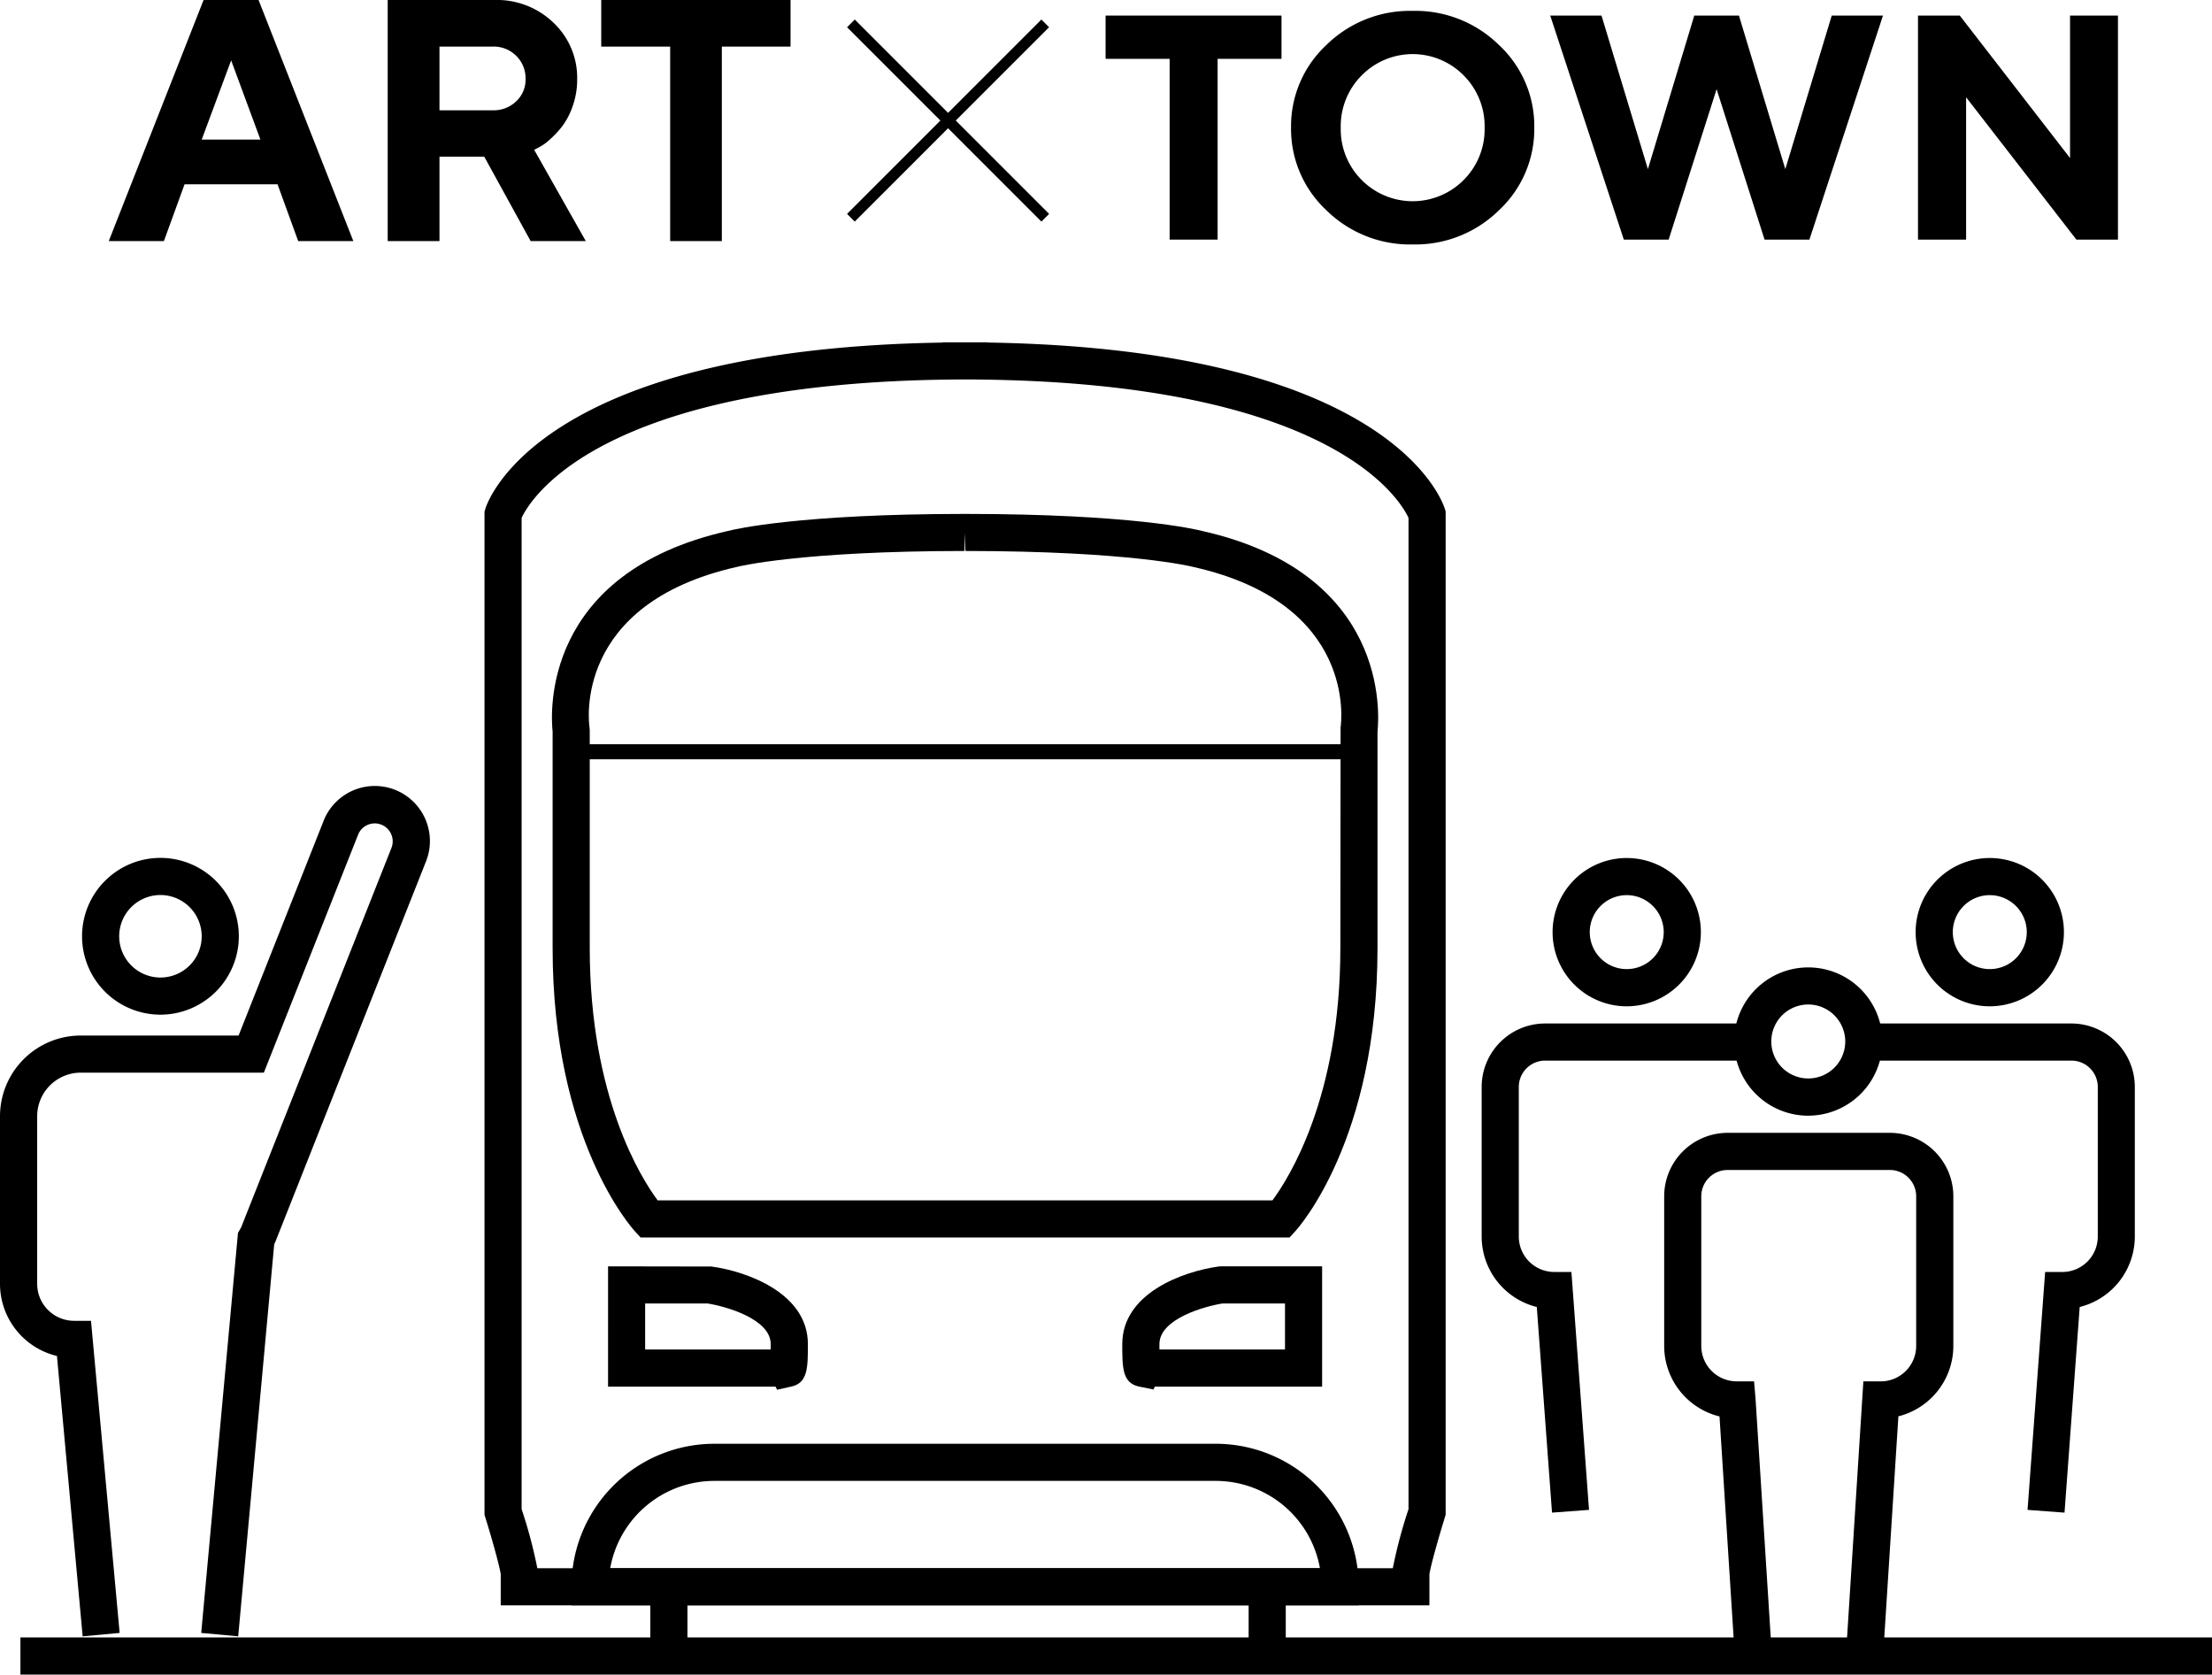 <svg xmlns="http://www.w3.org/2000/svg" xmlns:xlink="http://www.w3.org/1999/xlink" width="203.373" height="153.956" viewBox="0 0 203.373 153.956"><defs><clipPath id="a"><rect width="203.373" height="122.487" fill="none"/></clipPath><clipPath id="b"><rect width="62.684" height="22.167" fill="none"/></clipPath><clipPath id="c"><rect width="93.078" height="21.473" fill="none"/></clipPath></defs><g transform="translate(-368 -6324)"><g transform="translate(368 6355.469)"><g clip-path="url(#a)"><path d="M264.813,83.088a6.817,6.817,0,1,1,6.816-6.817,6.825,6.825,0,0,1-6.816,6.817m0-10.221a3.4,3.4,0,1,0,3.4,3.4,3.407,3.407,0,0,0-3.4-3.4" transform="translate(-81.87 -22.04)"/><path d="M269.47,136.708l-3.4-.252,1.618-21.872h1.584a3.26,3.26,0,0,0,3.256-3.255V97.571a2.422,2.422,0,0,0-2.419-2.42H251.02V91.738H270.1a5.84,5.84,0,0,1,5.833,5.833v13.757a6.679,6.679,0,0,1-5.068,6.474Z" transform="translate(-79.656 -29.111)"/><path d="M215.918,83.088a6.817,6.817,0,1,1,6.816-6.817,6.825,6.825,0,0,1-6.816,6.817m0-10.221a3.4,3.4,0,1,0,3.4,3.4,3.407,3.407,0,0,0-3.4-3.4" transform="translate(-66.354 -22.04)"/><path d="M206.017,136.708l-1.4-18.905a6.681,6.681,0,0,1-5.069-6.474V97.571a5.84,5.84,0,0,1,5.833-5.833h19.085v3.413H205.382a2.422,2.422,0,0,0-2.419,2.42v13.757a3.258,3.258,0,0,0,3.254,3.254H207.8l1.619,21.873Z" transform="translate(-63.323 -29.111)"/><path d="M240.366,97.82A6.817,6.817,0,1,1,247.182,91a6.825,6.825,0,0,1-6.816,6.817m0-10.221a3.4,3.4,0,1,0,3.4,3.4,3.407,3.407,0,0,0-3.4-3.4" transform="translate(-74.112 -26.715)"/><path d="M230.627,154.675l-1.412-22.136a6.68,6.68,0,0,1-5.087-6.479V112.3a5.839,5.839,0,0,1,5.833-5.833h14.92a5.84,5.84,0,0,1,5.833,5.833V126.06a6.68,6.68,0,0,1-5.053,6.47l-1.413,22.144-3.407-.217,1.6-25.142h1.6a3.26,3.26,0,0,0,3.256-3.255V112.3a2.422,2.422,0,0,0-2.419-2.419h-14.92a2.422,2.422,0,0,0-2.419,2.419V126.06a3.258,3.258,0,0,0,3.254,3.254h1.6l.135,1.6,1.5,23.546Z" transform="translate(-71.122 -33.786)"/><path d="M18.259,83.851a7.207,7.207,0,1,1,7.206-7.206,7.215,7.215,0,0,1-7.206,7.206m0-11a3.793,3.793,0,1,0,3.793,3.794,3.8,3.8,0,0,0-3.793-3.794" transform="translate(-3.507 -22.035)"/><path d="M152.127,116.122H66.744v-2.88c-.128-.8-.8-3.222-1.416-5.2l-.076-.247V15.566l.071-.239c.182-.609,4.823-14.709,42.03-15.3V0l1.707,0,.376,0,2.083,0V.023c37.207.6,41.848,14.7,42.03,15.3l.071.239V107.8l-.076.247c-.614,1.976-1.288,4.4-1.416,5.2Zm-82.018-3.413h78.653a44.154,44.154,0,0,1,1.444-5.429V16.142c-.73-1.583-7.01-12.562-40.4-12.724l-.449,0-.287,0C75.675,3.58,69.4,14.559,68.665,16.142v91.137a44.156,44.156,0,0,1,1.444,5.429" transform="translate(-20.706)"/><path d="M142.15,89.634H82.486l-.507-.55c-.309-.336-7.582-8.429-7.582-26.036V43.12c-.178-1.654-1-14.585,16.125-18.442.579-.149,6.5-1.56,21.751-1.565h.089c15.25.005,21.172,1.417,21.751,1.565,17.123,3.858,16.3,16.788,16.125,18.442V63.048c0,17.607-7.272,25.7-7.581,26.036Zm-58.1-3.413h56.53c1.484-2,6.242-9.465,6.242-23.173l.021-20.3c.069-.455,1.528-11.376-13.508-14.752l-.063-.016c-.117-.03-5.816-1.454-20.914-1.46l-.087-1.707v1.707c-15.181.005-20.859,1.446-20.915,1.46C76.262,31.377,77.721,42.3,77.791,42.761l.02.262V63.048c0,13.7,4.753,21.168,6.243,23.173" transform="translate(-23.589 -7.334)"/><path d="M97.432,135.791l-.142-.285h-15.4V124.445l9.516.016c3.29.453,8.857,2.464,8.857,7.13,0,2.142,0,3.558-1.5,3.9Zm-12.132-3.7H96.844c0-.15,0-.316,0-.5,0-2.324-4.18-3.479-5.8-3.732H85.3Z" transform="translate(-25.985 -39.49)"/><path d="M154.011,135.765l-1.365-.276c-1.5-.341-1.5-1.757-1.5-3.9,0-4.666,5.567-6.677,8.857-7.13l.233-.016h9.284v11.061H154.135Zm.552-3.673h11.544v-4.234h-5.745c-1.617.253-5.8,1.406-5.8,3.732,0,.186,0,.352,0,.5" transform="translate(-47.963 -39.49)"/><path d="M149.342,163.194H76.962v-1.707A13.149,13.149,0,0,1,90.11,148.338h46.084a13.149,13.149,0,0,1,13.148,13.149ZM80.525,159.78h65.254a9.739,9.739,0,0,0-9.585-8.029H90.11a9.739,9.739,0,0,0-9.585,8.029" transform="translate(-24.422 -47.072)"/><line x2="72.145" transform="translate(52.879 37.646)" fill="#fff"/><rect width="72.145" height="1.384" transform="translate(52.879 36.954)"/><rect width="3.413" height="6.365" transform="translate(59.792 114.415)"/><rect width="3.413" height="6.365" transform="translate(114.801 114.415)"/><path d="M21.9,137.929l-3.4-.312,3.379-36.773.182-.32c.061-.106.094-.157.118-.213L36,65.421a1.65,1.65,0,0,0-3.068-1.214l-8.673,21.9H7.418a4.01,4.01,0,0,0-4,4v15.415a3.4,3.4,0,0,0,3.4,3.4H8.367L11,137.617l-3.4.312L5.236,112.155A6.823,6.823,0,0,1,0,105.527V90.113a7.427,7.427,0,0,1,7.418-7.418H21.936L29.755,62.95a5.063,5.063,0,0,1,9.415,3.729L25.351,101.573c-.044.111-.092.214-.139.3Z" transform="translate(0 -18.96)"/><rect width="201.496" height="3.413" transform="translate(1.877 119.073)"/></g></g><g transform="translate(3.149 500)"><g transform="translate(374.85 5824)"><path d="M11.253,5.55l2.69,7.28H8.548ZM8.718,0,0,22.167H5.07l1.9-5.225h8.548l1.9,5.225h5.07L13.773,0Z" transform="translate(0 0)"/><g transform="translate(0 0)"><g clip-path="url(#b)"><path d="M40.505,0h9.816a7.472,7.472,0,0,1,5.448,2.11,6.955,6.955,0,0,1,2.157,5.171,7.282,7.282,0,0,1-.418,2.488,6.59,6.59,0,0,1-.981,1.87,9.113,9.113,0,0,1-1.152,1.221,4.339,4.339,0,0,1-1,.7l-.4.216,4.746,8.394h-5.07l-4.266-7.76H45.266v7.76H40.505ZM52.322,5.132a2.935,2.935,0,0,0-2.156-.85h-4.9V10.14h4.9a2.981,2.981,0,0,0,2.156-.827,2.714,2.714,0,0,0,.858-2.032,2.9,2.9,0,0,0-.858-2.149" transform="translate(-14.859 0)"/><path d="M88.918,0V4.282H82.6V22.167H77.85V4.282H71.512V0Z" transform="translate(-26.233 0)"/></g></g></g><g transform="translate(466.5 5825)"><path d="M0,.732V4.711H5.889V21.329H10.3V4.711h5.874V.732Z" transform="translate(0 -0.301)"/><g transform="translate(0 0)"><g clip-path="url(#c)"><path d="M32.221,3.146A10.964,10.964,0,0,1,40.164,0a10.964,10.964,0,0,1,7.943,3.146,10.186,10.186,0,0,1,3.239,7.583,10.212,10.212,0,0,1-3.239,7.592,10.953,10.953,0,0,1-7.943,3.152,10.953,10.953,0,0,1-7.942-3.152,10.212,10.212,0,0,1-3.239-7.592,10.186,10.186,0,0,1,3.239-7.583m3.253,12.4a6.606,6.606,0,0,0,9.379,0,6.582,6.582,0,0,0,1.925-4.8,6.608,6.608,0,0,0-1.925-4.812,6.589,6.589,0,0,0-9.379,0,6.607,6.607,0,0,0-1.924,4.812,6.581,6.581,0,0,0,1.924,4.8" transform="translate(-11.931 0)"/><path d="M86.837.732,91.1,14.852,95.369.732h4.711l-6.765,20.6H89.193L84.783,7.5,80.374,21.33H76.252L69.486.732H74.2l4.266,14.119L82.73.732Z" transform="translate(-28.606 -0.302)"/><path d="M145.345.732v20.6h-3.821L131.384,8.245V21.33H126.96V.732H130.8l10.14,13.1V.732Z" transform="translate(-52.267 -0.302)"/></g></g></g><g transform="translate(-4 2.15)"><path d="M-2556.4,5842.221l-17.868-17.868.707-.707,17.868,17.868Z" transform="translate(3021)"/><path d="M-2573.563,5842.221l-.707-.707,17.868-17.868.707.707Z" transform="translate(3021)"/></g></g></g></svg>
